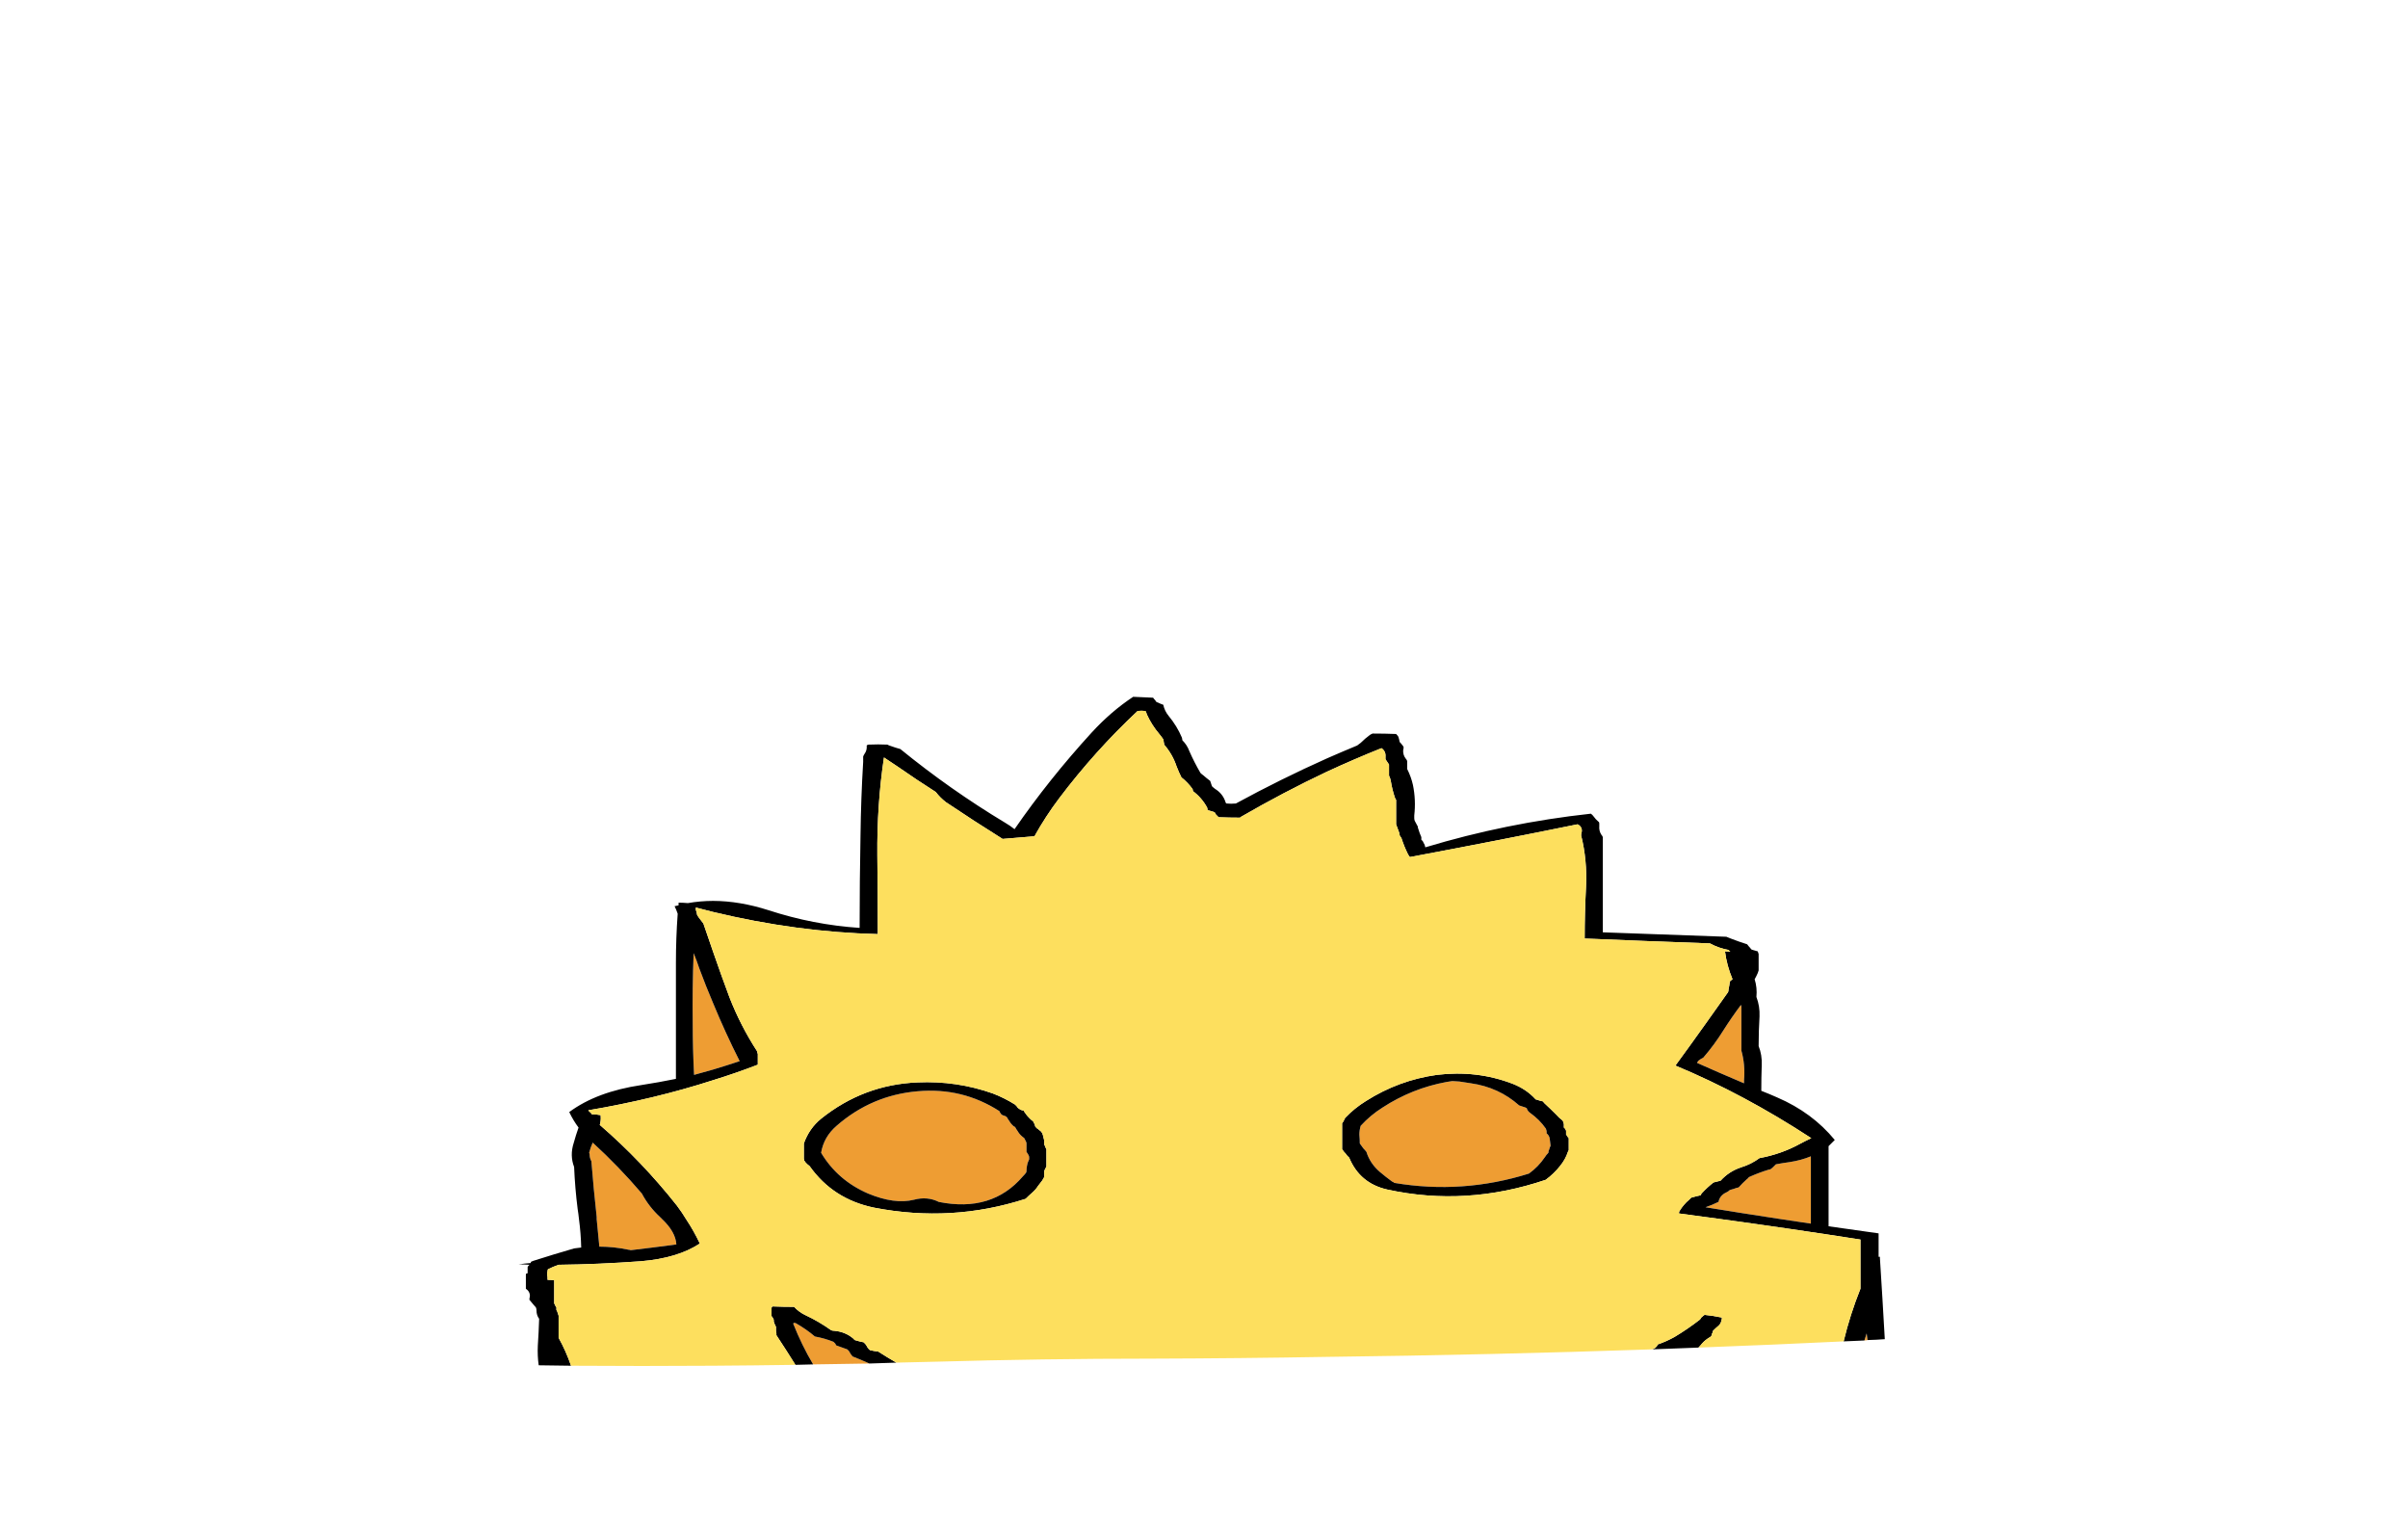 
<svg viewBox="0 0 272 172" height="172px" width="272px" y="0px" x="0px" preserveAspectRatio="none" xmlns:xlink="http://www.w3.org/1999/xlink" version="1.1" xmlns="http://www.w3.org/2000/svg">
<defs></defs>

<g id="Layer_2">
<g>
<g>
<g>
<path d="M 98.2 154
Q 97.254 153.57 96.3 153.2 96.05 152.9 95.9 152.6 95.8 152.5 95.7 152.4 95.15 152.2 94.45 151.95 94.4 151.85 94.35 151.75 94.25 151.65 94.15 151.55 93.15 151.15 92.05 150.95 91.05 150.1 89.9 149.45 89.65 149.35 89.6 149.5 90.576 151.956 91.85 154.1 95.041 154.063 98.2 154
M 210.6 151.4
Q 210.792 151.392 210.95 151.35 210.91 150.991 210.85 150.6 210.734 151 210.6 151.4
M 92.75 130.2
Q 94.6 133.3 98.05 134.8 101.05 136.05 103.25 135.5 104.75 135.1 106.05 135.75 112.05 136.95 115.55 132.85 115.75 132.65 115.9 132.45 115.95 132.35 115.95 132.25 115.95 132 116 131.7 116.05 131.35 116.2 131.05 116.25 131 116.25 130.9 116.25 130.8 116.25 130.7 116.25 130.6 116.2 130.5 116.1 130.3 115.95 130.1 115.95 130 115.95 129.9 115.95 129.8 115.95 129.7 115.95 129.5 115.95 129.35 115.95 129.25 115.95 129.15 115.95 129.05 115.9 128.95 115.85 128.85 115.8 128.75 115.75 128.65 115.7 128.55 115.6 128.45 115.45 128.35 115.15 128.1 114.95 127.75 114.8 127.55 114.7 127.35 114.65 127.25 114.5 127.2 114.2 126.95 114 126.6 113.85 126.4 113.75 126.2 113.65 126.1 113.55 126.05 113.35 126 113.15 125.9 113.05 125.8 113 125.7 112.9 125.6 112.9 125.5 108.7 122.8 103.65 123.25 98.45 123.7 94.5 127.15 93.05 128.4 92.75 130.2
M 166.15 122.35
Q 165.513 122.259 164.85 122.15 164.463 122.139 164.05 122.1 163.738 122.147 163.4 122.2 159.489 122.921 156.15 125.1 154.8 125.95 153.7 127.15 153.55 127.65 153.55 128.15 153.6 128.65 153.6 129.15 153.8 129.4 154 129.7 154.2 129.9 154.35 130.1 154.75 131.4 155.85 132.35 156.5 132.9 157.25 133.45 157.4 133.5 157.5 133.6 165.2 134.9 172.7 132.55 173.75 131.8 174.5 130.7 174.65 130.45 174.9 130.2 174.9 130 175 129.8 175.05 129.6 175.15 129.4 175.1 129 175.05 128.6 175 128.25 174.7 128 174.7 127.9 174.7 127.8 174.7 127.7 174.65 127.6 174.65 127.5 174.6 127.45 173.9 126.45 172.85 125.7 172.55 125.5 172.45 125.15 172.25 125.05 172.05 125 171.85 124.95 171.6 124.85 169.3 122.8 166.15 122.35
M 66.6 130.35
Q 66.6 130.8 66.8 131.15 67.05 134.3 67.4 137.45 67.411 137.575 67.4 137.7 67.561 139.271 67.7 140.8 69.35 140.8 71 141.15 71.1 141.15 71.25 141.2 73.8 140.9 76.4 140.55 76.308 139.125 74.8 137.7 74.691 137.575 74.55 137.45 73.3 136.3 72.5 134.8 69.9 131.75 66.95 129.05 66.7 129.6 66.55 130.2 66.6 130.3 66.6 130.35
M 79 109.4
Q 78.7 108.5 78.35 107.65 78.2 111.6 78.25 115.55 78.25 118.5 78.4 121.4 79.479 121.109 80.55 120.8 82.059 120.347 83.55 119.85 81.94 116.662 80.55 113.3 79.737 111.391 79 109.4
M 191.85 119.8
Q 191.75 119.9 191.7 120.05 194.05 121.1 197 122.35 197 122.15 197 122 197.15 120.25 196.7 118.65 196.7 117.75 196.7 116.9 196.7 115.3 196.7 113.75 196.7 113.6 196.65 113.5 195.6 114.9 194.65 116.4 193.65 118 192.4 119.45 192.1 119.6 191.85 119.8
M 204.55 133.05
Q 204.55 131.85 204.55 130.6 203.45 131.05 202.15 131.25 201.4 131.35 200.6 131.5 200.45 131.65 200.3 131.8 200.15 131.95 200 132.05 199.9 132.1 199.8 132.1 198.65 132.45 197.55 132.95 197.45 133.1 197.3 133.2 196.85 133.6 196.4 134.1 196.3 134.15 196.2 134.15 195.8 134.3 195.4 134.4 195.25 134.55 195.05 134.65 194.35 134.95 194.15 135.6 194.15 135.7 194.1 135.75 193.4 136.1 192.65 136.35 196.851 137.038 201.2 137.7 202.869 137.952 204.55 138.2 204.55 137.95 204.55 137.7 204.55 135.396 204.55 133.05 Z" stroke="none" fill="#EE9D33"></path>

<path d="M 87.15 148.05
Q 87.15 148.25 87.15 148.45 87.15 148.55 87.15 148.65 87.25 148.75 87.3 148.85 87.35 148.95 87.4 149.05 87.4 149.15 87.4 149.25 87.45 149.45 87.55 149.65 87.6 149.75 87.65 149.85 87.65 149.95 87.65 150.05 87.65 150.15 87.65 150.25 87.65 150.45 87.7 150.6 87.7 150.7 87.7 150.8 88.801 152.471 89.85 154.15 90.877 154.134 91.85 154.1 90.576 151.956 89.6 149.5 89.65 149.35 89.9 149.45 91.05 150.1 92.05 150.95 93.15 151.15 94.15 151.55 94.25 151.65 94.35 151.75 94.4 151.85 94.45 151.95 95.15 152.2 95.7 152.4 95.8 152.5 95.9 152.6 96.05 152.9 96.3 153.2 97.254 153.57 98.2 154 99.747 153.96 101.25 153.9 100.226 153.308 99.2 152.65 98.75 152.6 98.3 152.5 98.2 152.45 98.15 152.4 98.1 152.3 98 152.2 97.9 152 97.75 151.8 97.65 151.7 97.55 151.6 97.25 151.55 96.9 151.45 96.75 151.4 96.55 151.35 96.45 151.25 96.35 151.15 95.45 150.4 94.2 150.3 94.05 150.3 93.9 150.25 92.5 149.25 91 148.55 90.25 148.2 89.7 147.6 88.5 147.6 87.25 147.55 87.2 147.6 87.15 147.7 87.15 147.75 87.15 147.85 87.15 147.95 87.15 148.05
M 194.1 149.75
Q 194.4 149.5 194.45 149.1 194.5 149 194.5 148.9 194.5 148.8 194.45 148.8 193.5 148.6 192.5 148.5
L 192.5 148.55
Q 192.4 148.6 192.3 148.7 192.2 148.75 192.15 148.85 192.1 148.95 192 149.05 190.65 150.1 189.15 151 188.25 151.5 187.25 151.85 187.2 151.95 187.15 152.05 187.05 152.15 186.95 152.25 186.813 152.319 186.65 152.4 189.277 152.298 191.85 152.2 192.073 151.978 192.25 151.75 192.6 151.35 193.1 151.05 193.2 151 193.3 150.9 193.35 150.8 193.35 150.7 193.4 150.6 193.45 150.5 193.45 150.4 193.5 150.3 193.8 150 194.1 149.75
M 112.15 123.5
Q 108.05 122.05 103.65 122.25 97.55 122.5 92.75 126.35 91.4 127.45 90.8 129.15 90.8 129.25 90.8 129.35 90.8 129.6 90.8 129.9 90.8 130 90.8 130.1 90.8 130.2 90.8 130.3 90.8 130.5 90.8 130.7 90.8 130.8 90.8 130.9 90.85 131 90.85 131.1 90.95 131.2 91 131.3 91.1 131.4 91.2 131.5 91.35 131.6 91.45 131.7 94.1 135.45 98.75 136.4 107.5 138.1 115.85 135.4 116.2 135.05 116.6 134.7 117 134.35 117.25 133.95 117.5 133.6 117.75 133.3 117.8 133.2 117.85 133.1 117.9 133.05 117.95 132.95 117.95 132.85 117.95 132.75 117.95 132.65 117.95 132.55 117.95 132.45 117.95 132.35 117.95 132.25 118 132.15 118.05 132.05 118.1 131.95 118.15 131.85 118.2 131.75 118.2 131.65 118.2 131.55 118.2 131.25 118.2 130.95 118.2 130.85 118.2 130.75 118.2 130.65 118.2 130.55 118.2 130.35 118.2 130.2 118.2 130.1 118.2 130 118.2 129.9 118.2 129.8 118.15 129.7 118.1 129.6 118.05 129.5 118 129.35 117.95 129.3 117.95 129.2 117.95 129.1 117.95 129 117.95 128.9 117.95 128.8 117.9 128.6 117.85 128.4 117.85 128.3 117.8 128.2 117.75 128.1 117.75 128 117.65 127.9 117.6 127.8 117.5 127.7 117.35 127.6 117.25 127.5 117.15 127.45 117.05 127.35 116.95 127.25 116.9 127.15 116.9 127.05 116.85 126.95 116.8 126.85 116.75 126.75 116.7 126.65 116.55 126.55 116.45 126.45 116.35 126.35 116.25 126.25 116.05 126.05 115.9 125.85 115.85 125.75 115.75 125.65 115.7 125.55 115.65 125.45 115.5 125.4 115.3 125.35 115.2 125.3 115.15 125.25 115.05 125.2 115 125.15 114.9 125.05 114.85 124.95 114.75 124.85 114.65 124.75 113.45 124 112.15 123.5
M 98.05 134.8
Q 94.6 133.3 92.75 130.2 93.05 128.4 94.5 127.15 98.45 123.7 103.65 123.25 108.7 122.8 112.9 125.5 112.9 125.6 113 125.7 113.05 125.8 113.15 125.9 113.35 126 113.55 126.05 113.65 126.1 113.75 126.2 113.85 126.4 114 126.6 114.2 126.95 114.5 127.2 114.65 127.25 114.7 127.35 114.8 127.55 114.95 127.75 115.15 128.1 115.45 128.35 115.6 128.45 115.7 128.55 115.75 128.65 115.8 128.75 115.85 128.85 115.9 128.95 115.95 129.05 115.95 129.15 115.95 129.25 115.95 129.35 115.95 129.5 115.95 129.7 115.95 129.8 115.95 129.9 115.95 130 115.95 130.1 116.1 130.3 116.2 130.5 116.25 130.6 116.25 130.7 116.25 130.8 116.25 130.9 116.25 131 116.2 131.05 116.05 131.35 116 131.7 115.95 132 115.95 132.25 115.95 132.35 115.9 132.45 115.75 132.65 115.55 132.85 112.05 136.95 106.05 135.75 104.75 135.1 103.25 135.5 101.05 136.05 98.05 134.8
M 170.85 122.4
Q 166.8 120.85 162.3 121.4 158 122 154.3 124.35 153 125.15 151.95 126.25 151.9 126.35 151.85 126.45 151.8 126.55 151.75 126.65 151.7 126.75 151.6 126.85 151.6 127.25 151.6 127.6 151.6 128.1 151.6 128.6 151.6 129.1 151.6 129.6 151.6 129.7 151.6 129.8 151.8 130.1 152.05 130.35 152.1 130.45 152.2 130.55 152.3 130.65 152.4 130.75 153.6 133.65 156.7 134.35 165.6 136.3 174.6 133.25 175.55 132.55 176.25 131.65 176.85 130.9 177.1 130.1 177.15 130 177.2 129.9 177.2 129.8 177.2 129.7 177.2 129.45 177.2 129.15 177.2 128.95 177.2 128.75 177.2 128.65 177.2 128.55 177.1 128.45 177.05 128.35 177 128.25 176.9 128.15 176.9 127.95 176.9 127.75 176.9 127.65 176.85 127.6 176.8 127.45 176.65 127.35 176.65 127.15 176.65 126.95 176.6 126.85 176.6 126.75 176.55 126.65 176.5 126.55 176.1 126.25 175.75 125.85 175.1 125.2 174.45 124.6 174.35 124.5 174.3 124.4 174.1 124.35 173.9 124.3 173.75 124.25 173.6 124.2 173.5 124.2 173.45 124.15 172.4 123 170.85 122.4
M 164.85 122.15
Q 165.513 122.259 166.15 122.35 169.3 122.8 171.6 124.85 171.85 124.95 172.05 125 172.25 125.05 172.45 125.15 172.55 125.5 172.85 125.7 173.9 126.45 174.6 127.45 174.65 127.5 174.65 127.6 174.7 127.7 174.7 127.8 174.7 127.9 174.7 128 175 128.25 175.05 128.6 175.1 129 175.15 129.4 175.05 129.6 175 129.8 174.9 130 174.9 130.2 174.65 130.45 174.5 130.7 173.75 131.8 172.7 132.55 165.2 134.9 157.5 133.6 157.4 133.5 157.25 133.45 156.5 132.9 155.85 132.35 154.75 131.4 154.35 130.1 154.2 129.9 154 129.7 153.8 129.4 153.6 129.15 153.6 128.65 153.55 128.15 153.55 127.65 153.7 127.15 154.8 125.95 156.15 125.1 159.489 122.921 163.4 122.2 163.738 122.147 164.05 122.1 164.463 122.139 164.85 122.15
M 180.55 92.8
Q 180.25 92.55 180 92.2 179.9 92.05 179.7 91.9 170.1 92.95 161 95.7 160.95 95.4 160.8 95.2 160.75 95 160.55 94.85 160.55 94.7 160.55 94.55 160.35 94.1 160.2 93.6 160.15 93.5 160.15 93.35 159.95 93 159.8 92.7 159.75 92.55 159.75 92.4 159.75 92.25 159.75 92.1 159.95 90.35 159.6 88.65 159.4 87.75 158.95 86.85 158.95 86.55 158.95 86.25 158.95 86.1 158.95 85.95 158.9 85.8 158.8 85.7 158.45 85.25 158.5 84.7 158.55 84.55 158.55 84.4 158.5 84.25 158.4 84.15 158.25 83.95 158.1 83.8 158.05 83.5 157.95 83.2 157.85 83.05 157.7 82.9 156.4 82.85 155.05 82.85 154.9 82.9 154.75 83 154.2 83.4 153.7 83.9 153.5 84.05 153.3 84.2 151.591 84.908 149.9 85.65 144.664 87.991 139.6 90.75 139.05 90.8 138.55 90.75 138.5 90.75 138.45 90.65 138.15 89.65 137.25 89.1 137.05 88.95 136.9 88.8 136.85 88.65 136.8 88.5 136.75 88.35 136.7 88.2 136.3 87.9 135.9 87.55 135.75 87.45 135.6 87.3 134.9 86.1 134.35 84.85 134.1 84.15 133.55 83.6 133.55 83.45 133.5 83.3 132.95 82 132 80.85 131.55 80.3 131.4 79.6 131.1 79.5 130.8 79.35 130.75 79.35 130.65 79.3 130.55 79.2 130.5 79.1 130.35 78.95 130.25 78.8 129.15 78.75 128 78.7 125.5 80.35 123.3 82.75 118.5 88 114.6 93.65 114.1 93.25 113.5 92.9 107.35 89.2 101.7 84.6 101.15 84.45 100.6 84.25 100.4 84.2 100.25 84.1 99.2 84.05 98.1 84.1 98 84.1 97.9 84.2 97.95 84.75 97.65 85.15 97.55 85.3 97.5 85.45 97.5 85.75 97.5 86.05 97.25 90.2 97.2 94.35 97.1 99.55 97.1 104.8 91.85 104.45 86.8 102.8 83.539 101.758 80.55 101.75 79.093 101.754 77.7 102 77.15 101.95 76.65 101.95 76.65 102.1 76.65 102.25 76.4 102.3 76.2 102.35 76.4 102.75 76.55 103.2 76.35 105.95 76.35 108.75 76.35 115.3 76.35 121.85 74.4 122.25 72.45 122.55 67.4 123.3 64.3 125.6 64.75 126.55 65.35 127.35 65.05 128.2 64.8 129.1 64.35 130.5 64.85 131.8 64.95 134.2 65.25 136.55 65.343 137.123 65.4 137.7 65.613 139.287 65.65 140.9 65.25 140.95 64.85 141 62.6 141.65 60.25 142.4 60.15 142.45 60 142.5 59.95 142.55 59.95 142.65 59.25 142.7 58.6 142.8 59.2 142.8 59.85 142.85 59.8 142.85 59.75 142.9 59.65 143 59.6 143.1 59.6 143.2 59.6 143.3 59.6 143.4 59.6 143.5 59.6 143.6 59.6 143.7 59.6 143.75 59.6 143.8 59.55 143.8 59.45 143.85 59.4 143.85 59.4 144 59.4 144.15 59.4 144.3 59.4 144.8 59.4 145.25 59.4 145.4 59.4 145.55 59.9 145.9 59.85 146.45 59.8 146.6 59.8 146.8 60.05 147.1 60.3 147.4 60.45 147.55 60.55 147.7 60.6 147.85 60.6 148 60.6 148.55 60.9 148.95 60.85 150.5 60.75 152 60.698 153.138 60.85 154.2 62.67 154.239 64.5 154.25 63.93 152.585 63.1 151.1 63.1 150.75 63.1 150.45 63.1 149.7 63.1 148.95 63.1 148.75 63.1 148.6 63.05 148.45 63 148.3 62.95 148.1 62.85 147.95 62.85 147.8 62.85 147.65 62.75 147.55 62.7 147.4 62.65 147.3 62.6 147.2 62.6 146.95 62.6 146.7 62.6 145.85 62.6 144.95 62.6 144.85 62.6 144.7
L 62.6 144.6
Q 62.2 144.55 61.85 144.55 61.85 144.45 61.85 144.35 61.85 144.15 61.8 143.95 61.8 143.75 61.85 143.55 61.85 143.45 61.9 143.35 62.5 143.05 63.1 142.85 67.55 142.8 72.4 142.45 76.55 142.1 79.05 140.45 78.39 139.036 77.5 137.7 77.026 136.911 76.45 136.15 72.5 131.15 67.75 127.05 67.9 126.55 67.85 126.05
L 67.85 125.95
Q 67.35 125.85 66.85 125.85 66.8 125.75 66.7 125.65 66.55 125.55 66.45 125.4 73.902 124.14 80.55 122 83.136 121.202 85.6 120.25 85.6 120.1 85.6 119.95 85.6 119.5 85.6 119.05 85.55 118.85 85.5 118.7 83.65 115.85 82.4 112.65 81.446 110.097 80.55 107.5 79.989 105.917 79.45 104.3 79.2 104 78.95 103.65 78.85 103.5 78.75 103.35 78.7 103.05 78.6 102.75
L 78.6 102.7
Q 78.6 102.6 78.6 102.5 79.577 102.757 80.55 103 89.994 105.273 99.15 105.5 99.15 105.2 99.15 104.9 99.15 100.75 99.1 96.6 99.05 90.9 99.85 85.55 100.6 86.05 101.35 86.55 103.5 88.05 105.7 89.45 106.2 90.1 106.85 90.6 110.05 92.75 113.25 94.75 115.05 94.6 116.85 94.45 118.1 92.2 119.65 90.15 123.65 84.85 128.5 80.3 128.95 80.25 129.35 80.3 129.4 80.3 129.45 80.4 129.5 80.6 129.55 80.7 130.1 81.9 130.95 82.9 131.2 83.2 131.4 83.5 131.45 83.65 131.45 83.8 131.5 83.95 131.5 84.1 132.45 85.2 132.9 86.55 133.15 87.2 133.45 87.8 134.15 88.35 134.7 89.1 134.75 89.2 134.75 89.35 135.75 90.1 136.35 91.2 136.4 91.35 136.4 91.5 136.75 91.6 137.1 91.7 137.2 91.75 137.25 91.8 137.3 91.9 137.35 92 137.5 92.15 137.65 92.3 138.85 92.35 140.1 92.35
L 140.1 92.3
Q 144.99 89.47 149.9 87.15 152.971 85.731 156.05 84.5 156.55 84.85 156.5 85.45 156.5 85.6 156.5 85.75 156.6 85.9 156.7 86.05 156.8 86.2 156.9 86.35 156.9 86.8 156.9 87.3 156.9 87.45 156.9 87.6 157.05 87.9 157.1 88.2 157.25 89.15 157.55 90.05 157.6 90.2 157.7 90.35 157.7 90.8 157.7 91.3 157.7 92.05 157.7 92.8 157.7 92.95 157.7 93.1 157.9 93.6 158.05 94.05 158.1 94.2 158.1 94.35 158.2 94.5 158.3 94.65 158.6 95.6 159.05 96.5 159.15 96.65 159.25 96.8 168.85 95 178.2 93.1 178.8 93.4 178.65 94.05 178.6 94.2 178.6 94.35 179.3 97.15 179.15 100.2 179 103.1 179 106 186.05 106.3 193.15 106.55 194.15 107.1 195.3 107.3
L 195.3 107.35
Q 195.35 107.4 195.45 107.5 195.15 107.45 194.85 107.45 195.05 109.05 195.7 110.6 195.55 110.7 195.4 110.85 195.35 111.3 195.25 111.75 195.25 111.9 195.2 112.05 193.95 113.8 192.75 115.5 190.9 118.1 189.25 120.35 196.95 123.55 204.6 128.55 203.85 128.9 203.3 129.2 201.2 130.35 198.75 130.8 197.8 131.5 196.65 131.85 195.3 132.3 194.35 133.35 193.95 133.45 193.55 133.55 192.85 134.1 192.25 134.75 192.15 134.85 192.1 135 191.6 135.1 191.1 135.25 191.05 135.25 191 135.3 190.9 135.4 190.8 135.5 190.15 136.05 189.7 136.8 189.65 136.9 189.65 137.05 192.064 137.368 194.45 137.7 202.314 138.777 210.15 140 210.15 140.15 210.15 140.35 210.15 142 210.15 143.7 210.15 144.65 210.15 145.55 208.977 148.483 208.25 151.5 209.454 151.456 210.6 151.4 210.734 151 210.85 150.6 210.91 150.991 210.95 151.35 211.93 151.329 212.9 151.25 212.643 146.677 212.35 142.1 212.35 142 212.35 141.95 212.25 141.95 212.2 141.95 212.2 140.65 212.2 139.3 209.35 138.9 206.55 138.5 206.55 138.1 206.55 137.7 206.55 136.2 206.55 134.7 206.55 132.05 206.55 129.45 206.9 129.1 207.25 128.75 204.7 125.65 200.75 123.95 199.85 123.55 198.95 123.2 198.95 121.75 199 120.3 199.05 119.15 198.65 118.15 198.65 116.45 198.75 114.8 198.8 113.65 198.4 112.6 198.5 111.55 198.2 110.6 198.4 110.25 198.55 109.9 198.6 109.75 198.65 109.6 198.65 109.3 198.65 109 198.65 108.4 198.65 107.75 198.6 107.6 198.55 107.45 198.2 107.35 197.85 107.25 197.85 107.2 197.8 107.2 197.7 107.05 197.55 106.9 197.45 106.8 197.35 106.65 196.4 106.35 195.5 106 195.25 105.9 195 105.8 188 105.55 181.05 105.3 181.05 102.55 181.05 99.8 181.05 97.15 181.05 94.55 181 94.4 180.9 94.3 180.6 93.85 180.65 93.3 180.65 93.15 180.65 93 180.65 92.85 180.55 92.8
M 204.55 130.6
Q 204.55 131.85 204.55 133.05 204.55 135.396 204.55 137.7 204.55 137.95 204.55 138.2 202.869 137.952 201.2 137.7 196.851 137.038 192.65 136.35 193.4 136.1 194.1 135.75 194.15 135.7 194.15 135.6 194.35 134.95 195.05 134.65 195.25 134.55 195.4 134.4 195.8 134.3 196.2 134.15 196.3 134.15 196.4 134.1 196.85 133.6 197.3 133.2 197.45 133.1 197.55 132.95 198.65 132.45 199.8 132.1 199.9 132.1 200 132.05 200.15 131.95 200.3 131.8 200.45 131.65 200.6 131.5 201.4 131.35 202.15 131.25 203.45 131.05 204.55 130.6
M 191.7 120.05
Q 191.75 119.9 191.85 119.8 192.1 119.6 192.4 119.45 193.65 118 194.65 116.4 195.6 114.9 196.65 113.5 196.7 113.6 196.7 113.75 196.7 115.3 196.7 116.9 196.7 117.75 196.7 118.65 197.15 120.25 197 122 197 122.15 197 122.35 194.05 121.1 191.7 120.05
M 78.35 107.65
Q 78.7 108.5 79 109.4 79.737 111.391 80.55 113.3 81.94 116.662 83.55 119.85 82.059 120.347 80.55 120.8 79.479 121.109 78.4 121.4 78.25 118.5 78.25 115.55 78.2 111.6 78.35 107.65
M 66.8 131.15
Q 66.6 130.8 66.6 130.35 66.6 130.3 66.55 130.2 66.7 129.6 66.95 129.05 69.9 131.75 72.5 134.8 73.3 136.3 74.55 137.45 74.691 137.575 74.8 137.7 76.308 139.125 76.4 140.55 73.8 140.9 71.25 141.2 71.1 141.15 71 141.15 69.35 140.8 67.7 140.8 67.561 139.271 67.4 137.7 67.411 137.575 67.4 137.45 67.05 134.3 66.8 131.15 Z" stroke="none" fill="#000000"></path>

<path d="M 178.65 94.05
Q 178.8 93.4 178.2 93.1 168.85 95 159.25 96.8 159.15 96.65 159.05 96.5 158.6 95.6 158.3 94.65 158.2 94.5 158.1 94.35 158.1 94.2 158.05 94.05 157.9 93.6 157.7 93.1 157.7 92.95 157.7 92.8 157.7 92.05 157.7 91.3 157.7 90.8 157.7 90.35 157.6 90.2 157.55 90.05 157.25 89.15 157.1 88.2 157.05 87.9 156.9 87.6 156.9 87.45 156.9 87.3 156.9 86.8 156.9 86.35 156.8 86.2 156.7 86.05 156.6 85.9 156.5 85.75 156.5 85.6 156.5 85.45 156.55 84.85 156.05 84.5 152.971 85.731 149.9 87.15 144.99 89.47 140.1 92.3
L 140.1 92.35
Q 138.85 92.35 137.65 92.3 137.5 92.15 137.35 92 137.3 91.9 137.25 91.8 137.2 91.75 137.1 91.7 136.75 91.6 136.4 91.5 136.4 91.35 136.35 91.2 135.75 90.1 134.75 89.35 134.75 89.2 134.7 89.1 134.15 88.35 133.45 87.8 133.15 87.2 132.9 86.55 132.45 85.2 131.5 84.1 131.5 83.95 131.45 83.8 131.45 83.65 131.4 83.5 131.2 83.2 130.95 82.9 130.1 81.9 129.55 80.7 129.5 80.6 129.45 80.4 129.4 80.3 129.35 80.3 128.95 80.25 128.5 80.3 123.65 84.85 119.65 90.15 118.1 92.2 116.85 94.45 115.05 94.6 113.25 94.75 110.05 92.75 106.85 90.6 106.2 90.1 105.7 89.45 103.5 88.05 101.35 86.55 100.6 86.05 99.85 85.55 99.05 90.9 99.1 96.6 99.15 100.75 99.15 104.9 99.15 105.2 99.15 105.5 89.994 105.273 80.55 103 79.577 102.757 78.6 102.5 78.6 102.6 78.6 102.7
L 78.6 102.75
Q 78.7 103.05 78.75 103.35 78.85 103.5 78.95 103.65 79.2 104 79.45 104.3 79.989 105.917 80.55 107.5 81.446 110.097 82.4 112.65 83.65 115.85 85.5 118.7 85.55 118.85 85.6 119.05 85.6 119.5 85.6 119.95 85.6 120.1 85.6 120.25 83.136 121.202 80.55 122 73.902 124.14 66.45 125.4 66.55 125.55 66.7 125.65 66.8 125.75 66.85 125.85 67.35 125.85 67.85 125.95
L 67.85 126.05
Q 67.9 126.55 67.75 127.05 72.5 131.15 76.45 136.15 77.026 136.911 77.5 137.7 78.39 139.036 79.05 140.45 76.55 142.1 72.4 142.45 67.55 142.8 63.1 142.85 62.5 143.05 61.9 143.35 61.85 143.45 61.85 143.55 61.8 143.75 61.8 143.95 61.85 144.15 61.85 144.35 61.85 144.45 61.85 144.55 62.2 144.55 62.6 144.6
L 62.6 144.7
Q 62.6 144.85 62.6 144.95 62.6 145.85 62.6 146.7 62.6 146.95 62.6 147.2 62.65 147.3 62.7 147.4 62.75 147.55 62.85 147.65 62.85 147.8 62.85 147.95 62.95 148.1 63 148.3 63.05 148.45 63.1 148.6 63.1 148.75 63.1 148.95 63.1 149.7 63.1 150.45 63.1 150.75 63.1 151.1 63.93 152.585 64.5 154.25 72.46 154.306 80.55 154.25 85.191 154.219 89.85 154.15 88.801 152.471 87.7 150.8 87.7 150.7 87.7 150.6 87.65 150.45 87.65 150.25 87.65 150.15 87.65 150.05 87.65 149.95 87.65 149.85 87.6 149.75 87.55 149.65 87.45 149.45 87.4 149.25 87.4 149.15 87.4 149.05 87.35 148.95 87.3 148.85 87.25 148.75 87.15 148.65 87.15 148.55 87.15 148.45 87.15 148.25 87.15 148.05 87.15 147.95 87.15 147.85 87.15 147.75 87.15 147.7 87.2 147.6 87.25 147.55 88.5 147.6 89.7 147.6 90.25 148.2 91 148.55 92.5 149.25 93.9 150.25 94.05 150.3 94.2 150.3 95.45 150.4 96.35 151.15 96.45 151.25 96.55 151.35 96.75 151.4 96.9 151.45 97.25 151.55 97.55 151.6 97.65 151.7 97.75 151.8 97.9 152 98 152.2 98.1 152.3 98.15 152.4 98.2 152.45 98.3 152.5 98.75 152.6 99.2 152.65 100.226 153.308 101.25 153.9 103.383 153.86 105.5 153.8 117.8 153.45 130.15 153.45 140.044 153.42 149.9 153.25 168.355 153.028 186.65 152.4 186.813 152.319 186.95 152.25 187.05 152.15 187.15 152.05 187.2 151.95 187.25 151.85 188.25 151.5 189.15 151 190.65 150.1 192 149.05 192.1 148.95 192.15 148.85 192.2 148.75 192.3 148.7 192.4 148.6 192.5 148.55
L 192.5 148.5
Q 193.5 148.6 194.45 148.8 194.5 148.8 194.5 148.9 194.5 149 194.45 149.1 194.4 149.5 194.1 149.75 193.8 150 193.5 150.3 193.45 150.4 193.45 150.5 193.4 150.6 193.35 150.7 193.35 150.8 193.3 150.9 193.2 151 193.1 151.05 192.6 151.35 192.25 151.75 192.073 151.978 191.85 152.2 200.091 151.894 208.25 151.5 208.977 148.483 210.15 145.55 210.15 144.65 210.15 143.7 210.15 142 210.15 140.35 210.15 140.15 210.15 140 202.314 138.777 194.45 137.7 192.064 137.368 189.65 137.05 189.65 136.9 189.7 136.8 190.15 136.05 190.8 135.5 190.9 135.4 191 135.3 191.05 135.25 191.1 135.25 191.6 135.1 192.1 135 192.15 134.85 192.25 134.75 192.85 134.1 193.55 133.55 193.95 133.45 194.35 133.35 195.3 132.3 196.65 131.85 197.8 131.5 198.75 130.8 201.2 130.35 203.3 129.2 203.85 128.9 204.6 128.55 196.95 123.55 189.25 120.35 190.9 118.1 192.75 115.5 193.95 113.8 195.2 112.05 195.25 111.9 195.25 111.75 195.35 111.3 195.4 110.85 195.55 110.7 195.7 110.6 195.05 109.05 194.85 107.45 195.15 107.45 195.45 107.5 195.35 107.4 195.3 107.35
L 195.3 107.3
Q 194.15 107.1 193.15 106.55 186.05 106.3 179 106 179 103.1 179.15 100.2 179.3 97.15 178.6 94.35 178.6 94.2 178.65 94.05
M 162.3 121.4
Q 166.8 120.85 170.85 122.4 172.4 123 173.45 124.15 173.5 124.2 173.6 124.2 173.75 124.25 173.9 124.3 174.1 124.35 174.3 124.4 174.35 124.5 174.45 124.6 175.1 125.2 175.75 125.85 176.1 126.25 176.5 126.55 176.55 126.65 176.6 126.75 176.6 126.85 176.65 126.95 176.65 127.15 176.65 127.35 176.8 127.45 176.85 127.6 176.9 127.65 176.9 127.75 176.9 127.95 176.9 128.15 177 128.25 177.05 128.35 177.1 128.45 177.2 128.55 177.2 128.65 177.2 128.75 177.2 128.95 177.2 129.15 177.2 129.45 177.2 129.7 177.2 129.8 177.2 129.9 177.15 130 177.1 130.1 176.85 130.9 176.25 131.65 175.55 132.55 174.6 133.25 165.6 136.3 156.7 134.35 153.6 133.65 152.4 130.75 152.3 130.65 152.2 130.55 152.1 130.45 152.05 130.35 151.8 130.1 151.6 129.8 151.6 129.7 151.6 129.6 151.6 129.1 151.6 128.6 151.6 128.1 151.6 127.6 151.6 127.25 151.6 126.85 151.7 126.75 151.75 126.65 151.8 126.55 151.85 126.45 151.9 126.35 151.95 126.25 153 125.15 154.3 124.35 158 122 162.3 121.4
M 103.65 122.25
Q 108.05 122.05 112.15 123.5 113.45 124 114.65 124.75 114.75 124.85 114.85 124.95 114.9 125.05 115 125.15 115.05 125.2 115.15 125.25 115.2 125.3 115.3 125.35 115.5 125.4 115.65 125.45 115.7 125.55 115.75 125.65 115.85 125.75 115.9 125.85 116.05 126.05 116.25 126.25 116.35 126.35 116.45 126.45 116.55 126.55 116.7 126.65 116.75 126.75 116.8 126.85 116.85 126.95 116.9 127.05 116.9 127.15 116.95 127.25 117.05 127.35 117.15 127.45 117.25 127.5 117.35 127.6 117.5 127.7 117.6 127.8 117.65 127.9 117.75 128 117.75 128.1 117.8 128.2 117.85 128.3 117.85 128.4 117.9 128.6 117.95 128.8 117.95 128.9 117.95 129 117.95 129.1 117.95 129.2 117.95 129.3 118 129.35 118.05 129.5 118.1 129.6 118.15 129.7 118.2 129.8 118.2 129.9 118.2 130 118.2 130.1 118.2 130.2 118.2 130.35 118.2 130.55 118.2 130.65 118.2 130.75 118.2 130.85 118.2 130.95 118.2 131.25 118.2 131.55 118.2 131.65 118.2 131.75 118.15 131.85 118.1 131.95 118.05 132.05 118 132.15 117.95 132.25 117.95 132.35 117.95 132.45 117.95 132.55 117.95 132.65 117.95 132.75 117.95 132.85 117.95 132.95 117.9 133.05 117.85 133.1 117.8 133.2 117.75 133.3 117.5 133.6 117.25 133.95 117 134.35 116.6 134.7 116.2 135.05 115.85 135.4 107.5 138.1 98.75 136.4 94.1 135.45 91.45 131.7 91.35 131.6 91.2 131.5 91.1 131.4 91 131.3 90.95 131.2 90.85 131.1 90.85 131 90.8 130.9 90.8 130.8 90.8 130.7 90.8 130.5 90.8 130.3 90.8 130.2 90.8 130.1 90.8 130 90.8 129.9 90.8 129.6 90.8 129.35 90.8 129.25 90.8 129.15 91.4 127.45 92.75 126.35 97.55 122.5 103.65 122.25 Z" stroke="none" fill="#FDDF5E"></path>
</g>
</g>
</g>
</g>
</svg>
